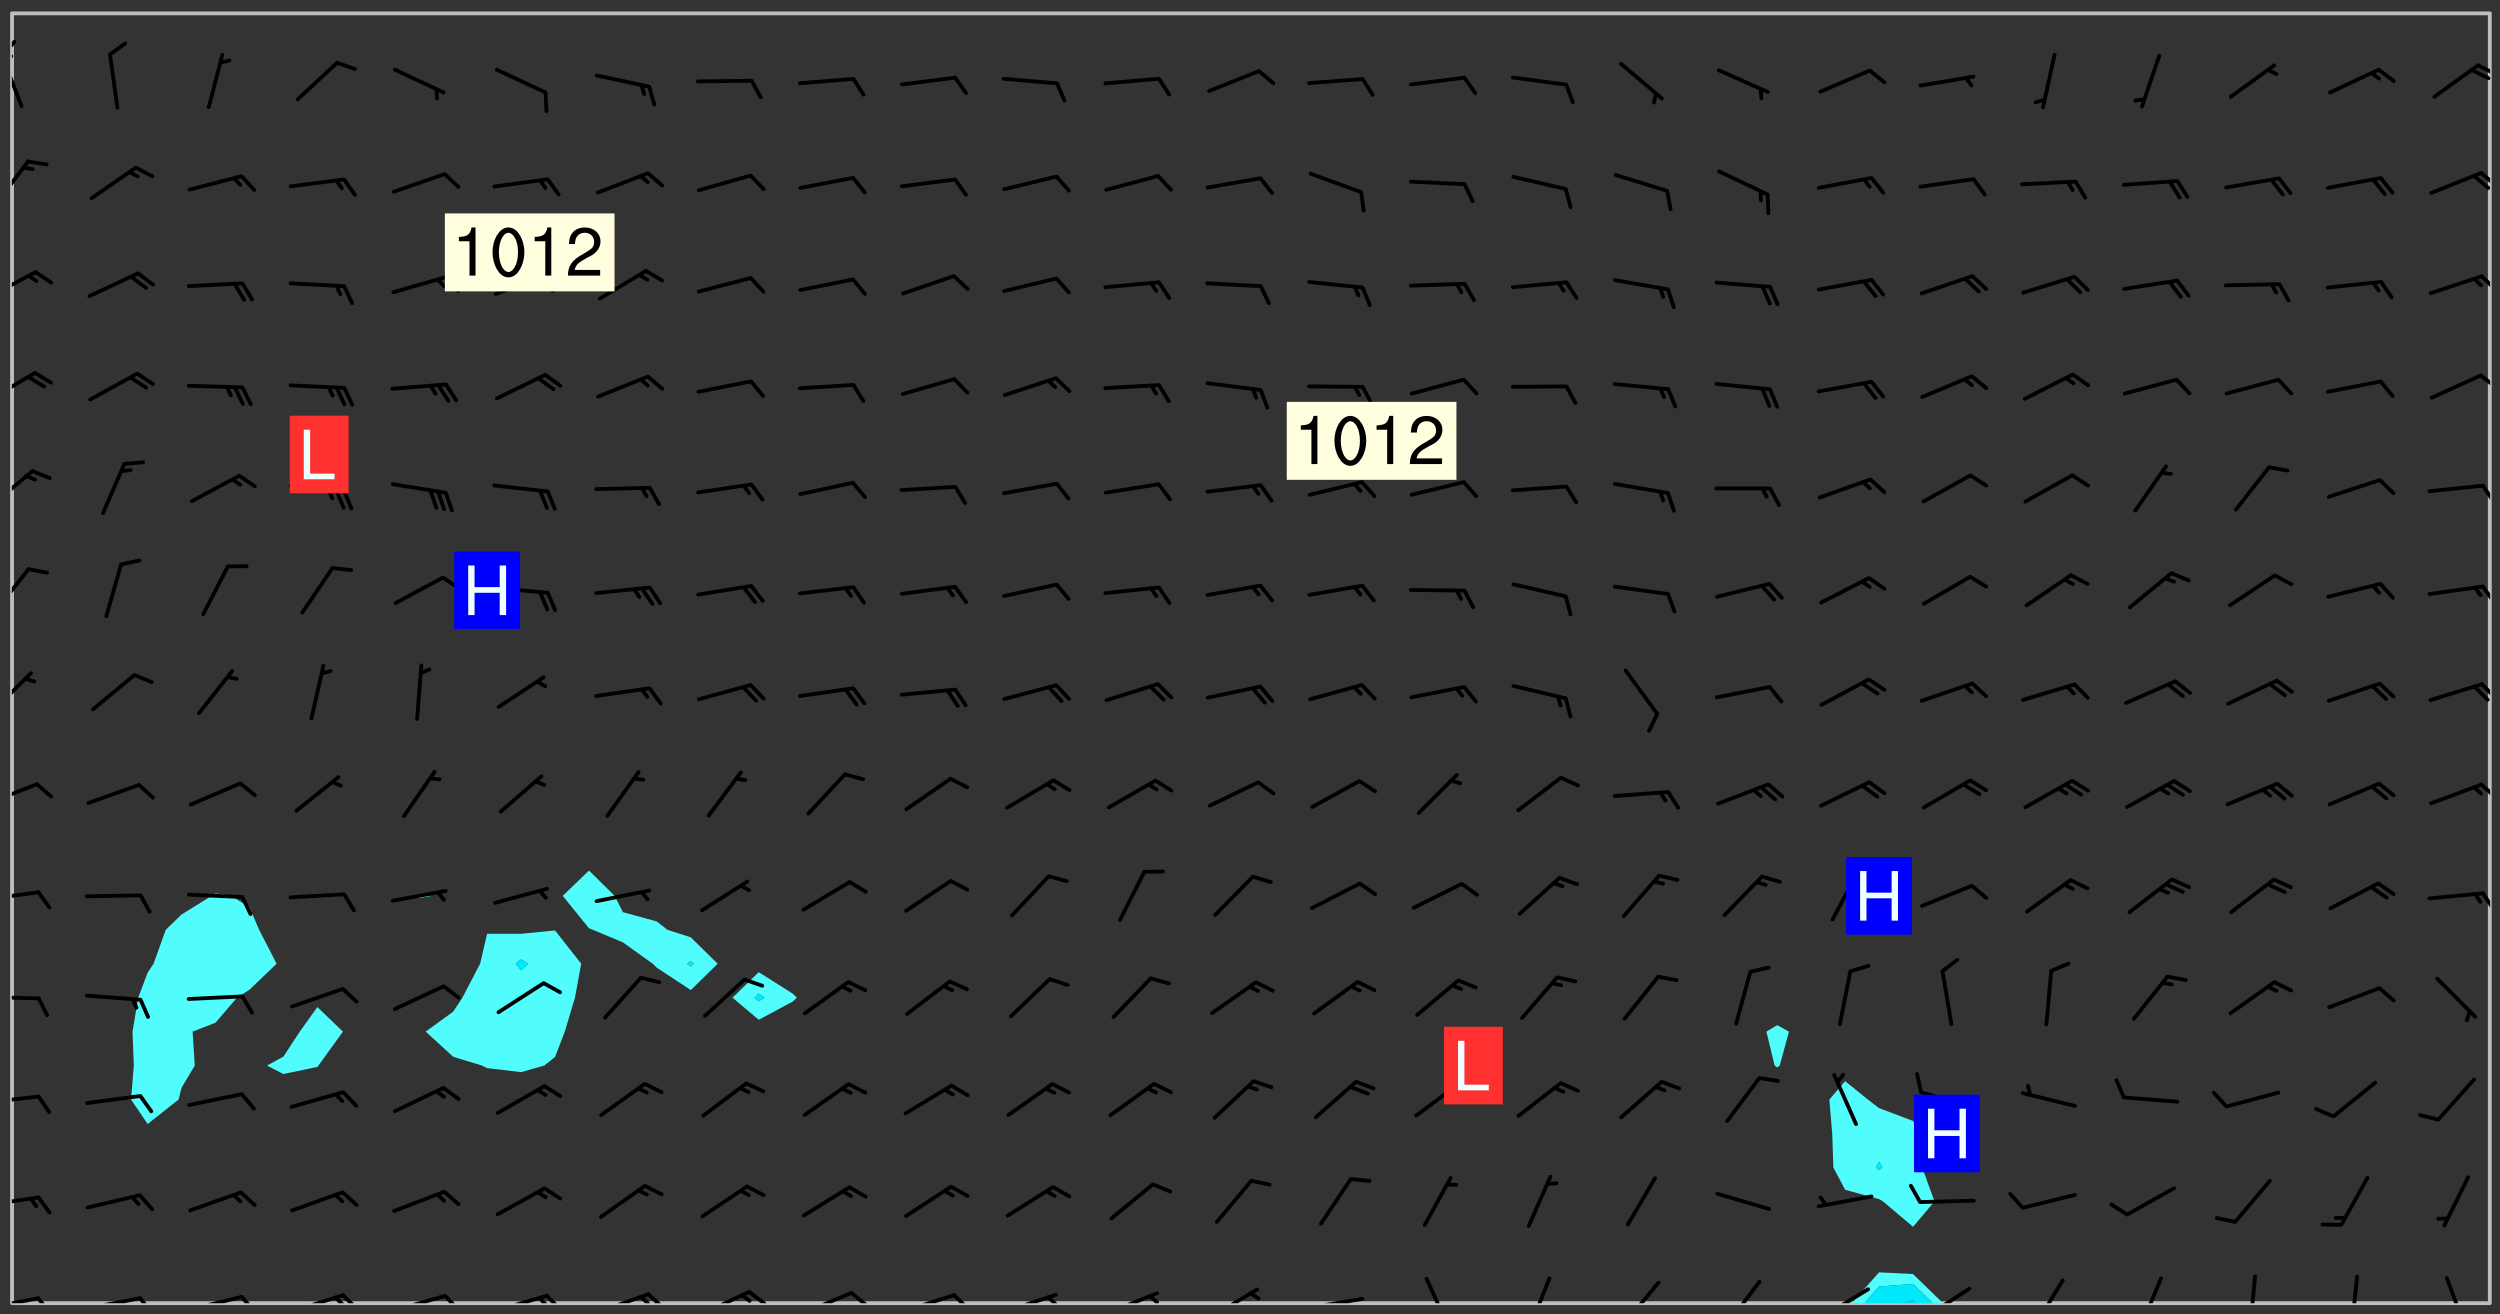 <svg xmlns="http://www.w3.org/2000/svg" role="img" xmlns:xlink="http://www.w3.org/1999/xlink" viewBox="142.45 309.95 326.84 171.84"><rect x="142.45" y="309.95" width="326.84" height="171.84" fill="#333333" stroke="none"/><defs><clipPath id="a"><path d="M144 311.672h1v168.656h-1zm0 0"/></clipPath><clipPath id="b"><path d="M144 311.672h324v168.656H144zm0 0"/></clipPath><clipPath id="c"><path d="M384 476h13v4.328h-13zm0 0"/></clipPath><clipPath id="d"><path d="M386 477h10v3.328h-10zm0 0"/></clipPath><clipPath id="e"><path d="M390 479h3v1.328h-3zm0 0"/></clipPath><clipPath id="f"><path d="M467 311.672h1v168.656h-1zm0 0"/></clipPath><clipPath id="g"><path d="M144 479h4v1.328h-4zm0 0"/></clipPath><clipPath id="h"><path d="M147 479h3v1.328h-3zm0 0"/></clipPath><clipPath id="i"><path d="M153 479h9v1.328h-9zm0 0"/></clipPath><clipPath id="j"><path d="M160 479h3v1.328h-3zm0 0"/></clipPath><clipPath id="k"><path d="M166 479h9v1.328h-9zm0 0"/></clipPath><clipPath id="l"><path d="M173 479h3v1.328h-3zm0 0"/></clipPath><clipPath id="m"><path d="M180 479h8v1.328h-8zm0 0"/></clipPath><clipPath id="n"><path d="M187 479h3v1.328h-3zm0 0"/></clipPath><clipPath id="o"><path d="M186 479h2v1.328h-2zm0 0"/></clipPath><clipPath id="p"><path d="M193 479h8v1.328h-8zm0 0"/></clipPath><clipPath id="q"><path d="M200 479h3v1.328h-3zm0 0"/></clipPath><clipPath id="r"><path d="M206 479h9v1.328h-9zm0 0"/></clipPath><clipPath id="s"><path d="M213 479h3v1.328h-3zm0 0"/></clipPath><clipPath id="t"><path d="M212 479h3v1.328h-3zm0 0"/></clipPath><clipPath id="u"><path d="M220 478h8v2.328h-8zm0 0"/></clipPath><clipPath id="v"><path d="M226 478h4v2.328h-4zm0 0"/></clipPath><clipPath id="w"><path d="M225 479h3v1.328h-3zm0 0"/></clipPath><clipPath id="x"><path d="M233 478h8v2.328h-8zm0 0"/></clipPath><clipPath id="y"><path d="M240 478h3v2.328h-3zm0 0"/></clipPath><clipPath id="z"><path d="M239 479h2v1.328h-2zm0 0"/></clipPath><clipPath id="A"><path d="M247 478h8v2.328h-8zm0 0"/></clipPath><clipPath id="B"><path d="M253 478h3v2.328h-3zm0 0"/></clipPath><clipPath id="C"><path d="M260 479h8v1.328h-8zm0 0"/></clipPath><clipPath id="D"><path d="M266 479h4v1.328h-4zm0 0"/></clipPath><clipPath id="E"><path d="M273 478h8v2.328h-8zm0 0"/></clipPath><clipPath id="F"><path d="M279 479h2v1.328h-2zm0 0"/></clipPath><clipPath id="G"><path d="M286 478h8v2.328h-8zm0 0"/></clipPath><clipPath id="H"><path d="M292 479h2v1.328h-2zm0 0"/></clipPath><clipPath id="I"><path d="M300 478h8v2.328h-8zm0 0"/></clipPath><clipPath id="J"><path d="M313 479h8v1.328h-8zm0 0"/></clipPath><clipPath id="K"><path d="M328 476h5v4.328h-5zm0 0"/></clipPath><clipPath id="L"><path d="M342 476h4v4.328h-4zm0 0"/></clipPath><clipPath id="M"><path d="M354 477h6v3.328h-6zm0 0"/></clipPath><clipPath id="N"><path d="M367 477h6v3.328h-6zm0 0"/></clipPath><clipPath id="O"><path d="M380 478h7v2.328h-7zm0 0"/></clipPath><clipPath id="P"><path d="M380 480h2v.328h-2zm0 0"/></clipPath><clipPath id="Q"><path d="M393 478h8v2.328h-8zm0 0"/></clipPath><clipPath id="R"><path d="M391 480h4v.328h-4zm0 0"/></clipPath><clipPath id="S"><path d="M408 477h5v3.328h-5zm0 0"/></clipPath><clipPath id="T"><path d="M422 476h4v4.328h-4zm0 0"/></clipPath><clipPath id="U"><path d="M436 476h2v4.328h-2zm0 0"/></clipPath><clipPath id="V"><path d="M449 476h2v4.328h-2zm0 0"/></clipPath><clipPath id="W"><path d="M462 476h4v4.328h-4zm0 0"/></clipPath><clipPath id="X"><path d="M144 466h4v2h-4zm0 0"/></clipPath><clipPath id="Y"><path d="M144 453h4v2h-4zm0 0"/></clipPath><clipPath id="Z"><path d="M144 440h4v1h-4zm0 0"/></clipPath><clipPath id="aa"><path d="M144 426h4v2h-4zm0 0"/></clipPath><clipPath id="ab"><path d="M466 426h2v4h-2zm0 0"/></clipPath><clipPath id="ac"><path d="M144 412h4v4h-4zm0 0"/></clipPath><clipPath id="ad"><path d="M466 412h2v3h-2zm0 0"/></clipPath><clipPath id="ae"><path d="M144 397h3v7h-3zm0 0"/></clipPath><clipPath id="af"><path d="M466 399h2v3h-2zm0 0"/></clipPath><clipPath id="ag"><path d="M144 384h3v7h-3zm0 0"/></clipPath><clipPath id="ah"><path d="M466 386h2v3h-2zm0 0"/></clipPath><clipPath id="ai"><path d="M144 371h3v6h-3zm0 0"/></clipPath><clipPath id="aj"><path d="M466 373h2v3h-2zm0 0"/></clipPath><clipPath id="ak"><path d="M144 358h4v5h-4zm0 0"/></clipPath><clipPath id="al"><path d="M466 358h2v3h-2zm0 0"/></clipPath><clipPath id="am"><path d="M144 345h4v5h-4zm0 0"/></clipPath><clipPath id="an"><path d="M466 345h2v4h-2zm0 0"/></clipPath><clipPath id="ao"><path d="M144 330h3v7h-3zm0 0"/></clipPath><clipPath id="ap"><path d="M466 332h2v3h-2zm0 0"/></clipPath><clipPath id="aq"><path d="M144 317h2v8h-2zm0 0"/></clipPath><clipPath id="ar"><path d="M144 315h1v3h-1zm0 0"/></clipPath><clipPath id="as"><path d="M144 317h1v2h-1zm0 0"/></clipPath><clipPath id="at"><path d="M466 318h2v2h-2zm0 0"/></clipPath><clipPath id="au"><path d="M465 318h3v3h-3zm0 0"/></clipPath><g id="av" clip-path="url(#clip1)"><path fill="#fff" fill-opacity="0" fill-rule="evenodd" d="M0 0h1000v1000H0zm0 0"/><path fill="#d3d3d3" fill-opacity="0" fill-rule="evenodd" d="M162.152 355.867l-.234.293.059.234.117.172.176.234.293.348.113.059.117-.172.059-.234.176-.176.465-.176h.699l.234.293.289.816.059.176.176.23.352.234.699.699.172.176.234.348.234.41.289.582.41.465.23.234.234.176.117.23.176.293.172 1.164v.234l.059.289.059.117.117.117.348.41.117.172.176.176.176.234.117.172.172.352.059.234.234.406.234-.059-.176.176-.059.93h-.582l-.234-.113-.348.113-.117.117-.059.293-.059.176-.117.172-.465.293-.059.234-.059.113v.645l.059.172v.41l.059.059v.406l.059.406.117.176.059.059.23.641-.059.293v.699l-.059.582v.234l-.059.23-.055.352v1.922l.055.117h.426l-.367.117-.023.352.891 1.168 1.742.539 1.34.359v.539l.09.809.535.715 1.52.27.891-.086.09 1.164.535.18 1.16-.18 2.055-.984 1.16-.363 1.879-.176 1.695-.18-.18.719-1.516.086-1.25.09-.805.27-1.074.809.27.719.535.898-.18.625-.266.809.266 1.078.625.898.805.18 1.25-.18-.266.723.098.504.055.293v.172l.059.293v.406l.176.117.352.117h.406l.293-.176.113-.117.059-.117.117-.23.059-.176.352-.465.23-.176.176-.059.176.059.059.176.117.988.055.469.059.172.117.234.176.059.816.059h.289l.117.234.059.406.059.352v1.105l.117.293.117.348.289.699.176.352.582.754.352.176.172.059.469.234.641.465.348.234.293.176.293.055.23.062.816.348.293.176.113.172.352.352.117.176.523.641v.289l.059.352v.348l.059.352.059.289.117.059.172.059h.176l.582.234.176.117.176.289.176.234.113.234.293.23.117.117v.41l.059.055.289.234.234.117.059.117.117.172.059.117.23.234.059.176.234.059.117.059-.117.113-.059.117v.117l-.117.293-.117.289v.582l.176.117.117.059.059.117.117.117.113.059.176.348.059.352.059.406v.176l-.059.176-.117.699v.172l.117.176.293.293h.406l.176.117.117.172.117.293v.234h-.527l-.23-.234h-.234l-.176.059-.059.699.059.348.117.176.176.41.117.23.289.469.176.055h.523l.234.059.758.641.059.293v.234l.059.059.23.348v.352l-.117.172v.293l.293.289.293.176.172.059.293.176.293.117.582.406.289.234.293.176.219.16.016.012.23.176.641.523.176.234.117.176.176.176.113.172v.641l.117.176.469.117.582.117.234.059.23.113.293.117.113.059.586.352.289.172.176.062.176.055.176.059.699.352.289.176.234.055.289.176.234.117.641.406.293.117.172.059.234.059.41.059.23.059.234.117.059.172-.41.176.469.059.059.293.113.234.176.055.234.059.176.059.406.117.641.234.117.172.059.234v.176l-.059.117-.059.406.234.234.117.059.348.117.641.23.176.117.289.117.176.176.234.465.582 1.105.176.176.348.176.176.117.352.117 1.047.523.234.059.465.113.293.059.465.176.758.582.234.234.348.465.176.176.289.234.816.699.293.176.289.289.293.176.293.289.695.641.176.176.293.234.289.234.469.289.641.582.348.234.234.293.348.348.352.465.934.992.348.406.117.176.234.059.113.117.645.176.23.113.234.059.293.176.23.117.934.699.406.406.234.176.406.176.234.117.816.348.348.234.234.117.293.289.23.117.758.352.352.172.23.059.293.117.234.059.871.176h.816l.469.23.172.059.875.699.465.117.293.059.176.059.23.059.469.059.348.059.352.059.406.059h.293l.172.059v.23l.176.176h.293l.348.059.352.059.699.117h.641l.465-.234.293-.176.172-.117.41-.172.289-.176.934-.465.469-.293.523-.293.465-.172.465-.176 1.051-.465.289-.117.41-.117.289-.117.527-.176 1.516-.699.582-.348.289-.059.293-.059.348-.117.875-.23.352-.117h.113l.234-.059.875-.234.234-.059h.812l.352-.059.816-.117.172-.059.352-.055.293-.059.23-.059.816-.176.176-.059h.348l.234-.059.465-.117.758-.172.234-.059h.348l.41-.117.289-.059 1.285-.059h.289l.41-.059.23-.059h.176l.875-.117h.406l.41-.117h.348l.352-.113.871-.059h1.75l1.047.289.41.117.289.117.352.117.289.117 1.051.172.289.059h.293l.293.059.172.059.41.059.172.059.117.059h.117l.117.059.352.059h.113l.41.066 1.922.395 1.926.395 1.52.449 1.695.719 2.145.805 1.605-.719 1.43-.805 1.16-1.078 1.25-.449 3.035-.719 1.875-.359 2.145-1.348 2.234-1.254 2.5-1.258 1.695-.449 1.785-.18 1.16-.27.625.539 1.34-.27.715-.988.984-1.344.445-.18.805-.359 1.875-.539 1.785-.449 1.25-.27 1.16-.09 1.699-.09 1.961-.27 1.25-.09h.539l.625-.09h.891l2.145-.18 2.41-.18 2.59-.09 1.695.18 1.609.09 1.43.359 1.16.719 1.875.988 1.16 1.527.266.715.629.09.355.898.535.539.535 1.527 1.074.359h.535l-.805.535.09 1.707.715 2.695.891.805.895.988.715 1.258 1.785.539 1.52-.18.355 1.344 1.609-.805.98-.539.27.27.316-.215.219-.145.801.449.449-.359h.355l.535-.27.539-.719.535-.27.625-.988 1.16.449.84.371 1.395.617 1.695-.18h1.605l1.785.09.18-1.707.535-1.344.805.27.492.848.402.406-.09.539v.359l.715.449.711-.27h1.43l.359.988.445 1.258.715 1.344 1.25.629 1.695.629.715-.18.18-.539.98-.09.449.359.086 1.258-.266.629-.535.18v.539l.715.984.266.539.984.988.801 1.078-.266.359-.09.898-.625 2.332-.355 2.066-.09 1.793-.18.719-.09.539v1.438l-.98 1.883-.359 1.707-.535.898-.805 1.168-.266.539 2.055 1.254.086.359-.355.539-.09-.18v.809l.09 1.438-.445.715-1.074.094-.266.715.535.898.805.719 1.16.809 1.34.27.445.359-.355.449-1.789-.09-1.25-.449-.715-.719-.625-.09-.176 3.59-.188 1.309h89.359V311.703h-55.27v49.082l.762.125 3.289.543 2.023 2.836v2.754l2.352.332 2.348.332h4.051l-1.379 4.16-2.023.707-2.023.703-.543.344-2.594 1.617-.188.117-2.023-2.078-.73-2.742-2.672-2.078-1.375-3.5-.066-.082-1.957-2.672 2.75-1.418v-49.082H294.422v91.414l.117.031.133.012.074.074.105.047.09.059.086.059.09.059.297.297.059.09.031.117.027.117.016.137-.031.117-.059.09-.059.086-.043.105-.047.102-.027.121v.145l.176.27.148.148.074.086.074.074.043.105.062.09.059.086.043.105.059.09.047.102.043.105.059.086.117.18.074.074.062.086.059.09.043.105.059.09.059.086.062.09.059.09.043.102.117.18.074.074.059.086.074.074.09.059.105.047h.148l.133-.016.133.016.102-.047.074-.074.047-.102-.016-.133v-.148l-.047-.105-.027-.117-.047-.102-.027-.121-.043-.102-.062-.09-.043-.102-.043-.105-.031-.117-.016-.133-.012-.137.086-.059.059-.086.121-.031.043.105.016.133v.117l.059.102.059.09.09.059.148.148.059.09.043.105-.012.102.086.059.105.047.086.059.09.059.074.074-.117.027-.105.047-.086.059-.074.074-.059.09-.062.086-.027.121-.047.102-.043.105-.031.117-.012.133-.016.133v.148l.027.117.047.105.043.102.059.09.074.074.09.059.074.074.09.059.059.09.043.105.047.102.117.031.133.016h.148l.117-.031.105.043.043.105.047.102.027.121L299.5 410l.027.117.031.121.027.117.105.043.102.047.133-.016.148.148.062.086.074.074.07.074.09.062.105.043.102.043.117.031.137.016.117-.031.074-.074.027-.117-.012-.133-.031-.121-.027-.117.043-.105h.117l.09.062.117.027h.148l.133.016h.148l.133.016.133-.016h.148l.133-.016.133-.012.137.012.117-.027.133-.016.191-.059-.059.176-.016.133-.027.121-.016.133-.059.086-.133.016-.105.047-.105.043-.117.031-.117.027-.266.031h-.148l-.133.016-.074.074.059.086.148.148.117.18.074.07.09.062.09.059.086.059.09.059.102.043.105.062.105.043.086.059.105.047.102.043.18.117.059.09-.043.102-.047.105.016.133.223.223.059.09.043.102.031.121.043.102.016.133.031.117.012.137.031.117.148.148.102.043.105.043.117.031.133.016.137.016h.117l.117-.031.09-.059.043-.105.047-.102.043-.105.031-.117.012-.133v-.148l-.012-.133-.016-.133-.031-.117-.043-.105-.047-.105-.043-.102-.043-.105-.016-.133.016-.133.027-.117.031-.117.027-.121.047-.102.09-.059.086-.062.074-.074.09-.059.223-.223.059-.086.074-.074.117-.18.059-.086v-.148l-.074-.074-.102-.047-.105-.043-.102-.043-.059-.09-.047-.105-.027-.117.09-.059.117-.031.102-.043.18-.117.148-.148.012-.133-.012-.105-.09-.059-.133.016h-.148l-.133.016-.133-.016-.121-.031-.086-.059-.074-.074-.059-.09-.062-.086-.117-.18-.059-.086.031-.121.086-.059.121-.031.059-.086v-.121l-.031-.117-.059-.09-.059-.086-.047-.105-.027-.117-.016-.133.059-.09.074-.074.09-.059.117-.18.074-.074.059-.086.148-.148.121-.031.133-.016.133.016.074.074.043.105.016.133-.031.117-.117.031-.133.012-.148.148-.043.105-.047.102-.027.121-.031.117v.148l.031.117.043.105.059.09.074.07.074.074.117.031.121.027.117-.027.133-.016h.117l.09.059.074.074.047.105.059.086.102.047.133.016.105.043.086.059-.012.105-.074.074-.18.117-.059.09-.09.059-.07.074-.074.074-.062.09-.027.117-.016.133.016.133-.016.133v.148l.016.133.027.117.031.121.074.074.09.059.086.059.09.059.117.031v.086l-.102.047-.09.059-.266.031-.117.027h-.148l-.105.043-.102.047-.059.09-.062.234-.012.133-.031.121-.016.133v.293l-.012.133.012.137.016.133.133.016.133.012.121.031.086.059.074.074.047.105.043.102.016.133v.445l-.016.133v.445l.031.266.027.117.016.133.031.117.086.211.031.266v.148l-.031.117-.027.117-.031.121-.027.117-.031.117-.031.121-.012.133-.016.133.09.059.117-.031.102.016.047.105-.031.266v.441l-.043.105-.047.105-.043.102-.043.105-.059.086-.031.121-.043.117-.031.117-.016.133.016.133.059.09.105.047.086.059.059.086-.012.137-.031.117-.043.102v.445l-.016.133v.148l-.031.117-.043.105-.027.117-.047.105-.043.102-.031.121-.027.117-.031.133-.031.117-.027.117-.043.105-.031.117-.031.121-.012.133-.016.133v.297l.027.117v.148l.047.398.027.117.059.09.121.031h.148l.133-.016.059.09v.117l-.059.09-.09.059-.102.043-.105.047-.09.059-.086.059-.137.016-.117-.031-.133-.016-.102.047-.062.086-.012.137-.016.133-.031.117-.027.117-.016.133-.031.121v.297l.016.133.031.117v.148l.012.133v.148l-.027.117-.047.102-.027.121-.031.117-.059.09-.074.074-.102.043-.105.047-.117.027-.121.031-.102-.047.059-.086.105-.047.027-.117.031-.117.027-.121.031-.117v-.148l.016-.133-.031-.117-.043-.105-.105.016-.074.074-.102.043-.09.062-.074.074-.043.102-.016.133-.031.117L304.25 426l-.031.117-.027.117-.031.121-.027.117-.031.117-.043.105-.09.059h-.09l-.117-.031-.031-.086.016-.137-.031-.117v-.148l-.012-.133v-.148l-.062-.234-.027-.121-.043-.102-.047-.105-.059-.086-.059-.09-.043-.105-.062-.086-.148-.148-.07-.074-.105-.047-.105-.043-.102-.043-.297-.297-.09-.074-.086-.059-.105-.043-.09-.062-.086-.059-.105-.043-.09-.059-.086-.062-.074-.07-.105-.047-.086-.059-.105-.043-.09-.062-.102-.043-.105-.043-.086-.059-.105-.047-.105-.043-.102-.047-.09-.059-.102-.043-.105-.043-.09-.062-.117-.027-.133-.016-.133.016H299.75l-.133.016-.117-.031-.09-.059-.074-.074-.09-.059-.102-.047h-.148l-.121-.027-.102-.043-.074-.074-.117-.18-.09-.059-.102-.043-.09-.062-.105-.043-.09-.059-.086-.059-.105-.047-.059-.086-.059-.09-.043-.105-.047-.102-.074-.074-.086-.059-.074-.074-.09-.059-.223-.223-.043-.105-.031-.266.105-.043h.145l.105.043.074.074.09.059.086.059.105.047.09.059.148.148.07.074.148.148.062.086.074.074.086.059.074.074.09.062.09.059.086.059.27.176.102.047.105.043.102.043.047-.074.059-.086.074-.074.07-.074.105.043.074.074.059.09.043.102.047.105.043.105.121.027.117-.027.074-.09.043-.105.059-.09.074-.074.105-.043.117-.027.133.012.09.059.148.148.059.09.043.105.047.102.043.105.043.102.105.047.105.043.133.016.086-.059.059-.09.074-.074.105-.043.117.027.105.047.102.043.105.043.102.047.18.117v.117l-.016.133.016.133.016.137.059.086.102.047.121.027.117.031h.148l.117-.031.059-.09.18-.117.059-.09.074-.074.059-.086.117-.18.18-.117.117.031.09.059.043.074-.016.133v.117l.09.059h.148l.133-.016.133-.012.266-.031.105-.043.117-.031.121-.027.074-.074.07-.074.062-.09-.016-.105-.047-.102-.102-.043-.105-.016-.117.027-.266.031h-.148l-.074-.074-.09-.059-.117-.031-.117-.027-.133-.016h-.148l-.133.016h-.297l-.105-.047-.148-.148-.043-.102-.059-.09.223-.223.086-.059.105-.043.117-.031.133-.016.133.016.137.016.102.043.133-.012.09-.062.102-.043.062-.09-.047-.102-.09-.059-.117-.031-.102-.043-.059-.09-.062-.09v-.117l.016-.133.105-.047.074-.07v-.121l-.09-.059-.031-.117.09-.059.074-.074.043-.105.059-.09.047-.102.016-.133v-.148l-.047-.105-.043-.102-.09-.059-.133-.016-.102-.043-.137-.016-.117-.031h-.445l-.133-.016-.133-.012-.133-.016-.117-.031h-.148l-.133-.016-.133-.012-.266-.031-.121-.043-.086-.059-.074-.074v-.148l.012-.133.105-.047.102-.043.133-.016h.152l.133-.016h.293l.121.031.102.043.09.059.234.062.121-.047.09-.059.102-.043.133-.016.105.043.102.047.133.012.121-.027h.145l.121-.031.117-.027.105-.047.074-.074.086-.059.148-.148.059-.086.047-.105.027-.117.016-.105-.102-.043-.09-.059-.117-.031-.105-.043-.09-.062-.074-.086-.074-.074-.102-.043-.105-.047-.102-.043-.059-.09-.047-.102-.086-.211-.062-.086-.059-.09-.074-.074-.086-.059h-.27l-.117.031-.09.059-.102.043-.133.016-.105-.016-.027-.117-.062-.09-.117-.031-.102-.043-.148-.148-.031-.117-.016-.105.074-.074.18-.117.117-.027.117-.031.137.016.102.043.105.043.102.047.105.043.117.031.133.016.117.027.133.016.105-.016.09-.059-.074-.074-.105-.043-.074-.074-.074-.09-.148-.148-.086-.059-.09-.059-.074-.074-.09-.059-.102-.047-.121-.027-.102-.047-.105-.043-.117-.031-.102-.043-.121-.031h-.148l-.117.031-.105.043-.086.062-.18.117-.086.059-.09.059-.105.047-.086.059-.105.043-.102.043-.105.047-.074.074-.059.09-.059.086-.047.105-.059.086-.074.074-.133-.012-.117-.031h-.117l-.074.074-.09.059-.074.074-.09.059-.086.059-.105.047-.102.043-.137.016-.102-.043-.148-.148-.105-.047h-.086l-.105.047-.102.043-.121.031-.117-.031-.074-.074v-.117l.031-.121.074-.07.059-.09.074-.074.117-.031.105-.043h.293l.133-.016.137-.016.102-.043.09-.059.102-.047.09-.059.133-.012.09.059.133.012.09-.059.086-.059.105-.043.09-.059.086-.062.09-.059.148-.148.059-.086.059-.09.105-.043.133-.016.117.027.121.031.059-.059.059-.09.031-.266.027-.117.105.012.133.016.102-.043.09-.059.059-.09.074-.074.059-.09.047-.102.012-.133-.012-.133-.047-.105-.148-.148-.059-.09-.059-.086-.043-.105v-.445l.016-.133v-.148l.012-.133-.059-.059-.09.059-.102-.043-.18-.117-.086-.059-.062-.09-.059-.09-.074-.074-.086-.059-.121.031-.102.012-.105.047-.086.059-.105.043-.148.148-.09.059-.086.059-.09.062-.105.043-.133.016v-.121l.105-.043.117-.031.074-.07.043-.105v-.148l-.027-.117-.148-.148-.133-.016h-.148l-.117.031-.105.043-.102.043-.09.062-.117.027-.074-.074.012-.133-.043-.102-.043-.105-.09-.059-.117.027-.121.031-.117.031-.102.043-.121.031-.102.043-.105.043-.09.059-.102.016v-.117l.016-.133-.059-.09-.074.043-.148.148-.059.09-.074.074-.047.105-.043.102-.074.074-.059.09-.074.074-.059.086-.074.074-.09.062-.074.07-.074.074-.102.016-.133.016-.105-.043v-.121l.148-.148.043-.102.059-.09.047-.102.043-.105.059-.09.031-.117.043-.102.031-.121.027-.117.047-.105.043-.102.043-.105.074-.07.09-.062.09-.059.102-.043h.297l.266-.031.105-.043-.074-.074-.117-.031-.105-.043-.09-.059-.102-.047-.09-.059-.102-.043-.105-.043-.09-.062-.086-.059-.105-.043-.102-.043-.121-.031-.117-.031-.102-.043L297.5 410.25l-.102-.043-.09-.059-.043-.105-.016-.133.102-.043.133-.016.137.016.133-.016.102-.043.059-.09.016-.105-.09-.059-.074-.074-.102-.043-.09-.059-.148-.148-.043-.105-.016-.133v-.293l-.059-.09-.09-.059-.074-.074-.043-.105-.031-.117-.059-.09-.074-.074-.117-.027-.074-.074-.09-.059-.09-.062-.086-.059-.074-.074-.059-.086-.047-.105-.086-.059-.148-.148-.195-.059-.133.016-.102.043-.074.074-.047.102-.043.105-.059.09-.059.086-.297.297-.09.059h-.086l-.062-.086-.043-.105.031-.117.059-.09.027-.117-.012-.133-.09-.062-.105.047-.117.027-.117.031-.27.176-.102.047-.117.027-.105.047-.09.059-.102.043-.059-.086-.047-.105.016-.133.047-.105.07-.074.074-.07.059-.09v-.148l-.043-.105h-.238l-.102.047-.031.117-.027.117-.031.121-.074.043-.133.016-.074-.047-.043-.102-.043-.105-.047-.102-.043-.105-.121.031-.102.043-.133.016-.117.031-.105.043-.09.059-.102.047-.121.027-.133.016-.102-.043-.059-.09-.047-.105-.043-.102-.043-.105v-.117l.059-.09.086-.059.18-.117.102-.047.105-.043.105-.059.102-.043.09-.062.102-.043.105-.059.102-.047.09-.059.105-.043.102-.043.09-.062.102-.043.137-.016.117.031.102.043.121.031.102.043.105.047.102.043.105.043.102.047.105.043.102.043.105.047.086.059.105.043.117.031.105.043.102.047.09.059.105.043.102.043.105.047.117.027.102.047.121.027h.148l.086-.059.016-.102.059-.09-.027-.117-.074-.074-.117-.18-.074-.074-.09-.074-.18-.117-.086-.059-.105-.043-.102-.047-.27-.176-.059-.09-.074-.074-.059-.09-.043-.102-.031-.117-.016-.137v-.562l-.012-.133-.016-.133-.031-.117-.016-.133-.012-.133-.031-.121-.223-.223-.059-.086-.016-.105.031-.117.133-.016v-91.414H172.992v1.453l-.059.234-.352 1.051-.172.523-.117.348-.176.41-.117.172-.234.293-.23.059h-.352l-.117.059-.23.406v.293l.117.176.23.23.117.234.641.758.293.465.176.234.23.352.234.348.641.816.176.465.172.41.117.695.176.469.117 1.398.059.465v.875l.117 1.047v4.781l-.059.465-.352 1.281-.176.523-.113.41-.352.93L172.934 336l-.234.582-.117.176-.172.348-.176.406-.352.816-.059.293-.113.293-.117.289-.059.176-.117.875-.059.406-.059.117-.059.176-.059.172-.23.527-.117.172v.234l-.117.234-.059.172-.176.586v.289l-.059.176v.293l-.059.113-.059.527v.172l-.055.234v2.621l-.176.816-.117.176-.176.234-.117.172-.113.234-.586.934-.23.289-.293.465-.176.234-.289.352-.352.699-.113.23-.176.41-.176.23-.406.527-.816.699-.293.172-.289.234-.176.117-.176.176-.523.406-.527.176-.172.176-.234.055-.641.176h-.758m12.211 31.023l-1.074.449.359.895 1.25-.715.445-.539-.98-.09"/><path fill="#d3d3d3" fill-opacity="0" fill-rule="evenodd" d="M201.508 416.598h-.895l.449.629.98.359.805-.09.445-.988-.176.09-.715-.355-.895.355m154.621 59.07l-.059-.523v-.293l.113-.293.059-.23.469-.469h.113l.117-.113.117-.059h.176l.234-.059h.348l.234.059.117.059.23.172.059.176.117.582v.293l-.117.176-.172.289-.176.176-.527.523-.23.234-.117.059h-.176l-.117-.059-.406-.293-.176-.117-.117-.059-.059-.113-.055-.117m6.641-10.957l-.059-.172v-1.109l.059-.172.176-.059.172-.059h.176l.234-.059.117.059.059.699-.059.172-.117.176-.117.059-.234.523-.113.059h-.234l-.059-.117m9.613-14.391l-.117-.176v-.699l.293-.875.117-.172.176-.352.113-.23.117-.293.352-.758.117-.23.172-.234h.176l.117-.059h.641l.117.059.234.234.172.113.352.293.117.117.113.176v.113l.117.059.117.117v.699l-.059.176v.23l-.059.176-.348 1.051-.117.23-.117.234-.117.059-.23.234-.641.289h-.875l-.41-.117-.641-.465"/><path fill="none" stroke="#bebebe" stroke-linecap="round" stroke-linejoin="round" stroke-miterlimit="10" stroke-width=".5" d="M467.957 311.695H144.027v168.625h323.93v-168.625"/><g clip-path="url(#a)"><path fill="#fff" fill-opacity="0" fill-rule="evenodd" d="M144 475.891v4.438h.004H144V311.672h.004H144v164.219"/></g><g clip-path="url(#b)"><path fill="#fff" fill-opacity="0" fill-rule="evenodd" d="M144.004 480.328V311.672h26.625V426.754l-.516.316-3.922 2.438-2.07 2-1.598 4.438-.77 1.168-1.234 3.27-.746 4.438.172 4.441-.363 4.438 2.172 3.203 4.047-3.203.391-1.551 1.723-2.887-.281-4.441 2.996-1.168 2.805-3.27 1.633-1.039 3.547-3.398-2.285-4.438-1.262-2.949-2.383-1.488-2.055-.316V311.672h13.316v129.941l-2.301 3.207-2.137 3.266-2.145 1.176 2.145 1.102 4.438-.922.137-.18 3.203-4.441-3.34-3.207v-129.941h13.316V426.879l-.816.191.816.289 1.66-.289-1.66-.191V311.672h17.754v119.922l-4.441.438-4.438.004-.918 3.91-2.312 4.438-1.207 1.832-3.598 2.605 3.598 3.293 3.766 1.148.672.328 4.438.531 3.027-.859 1.414-1.129 1.277-3.312 1.328-4.438.816-4.438-3.422-4.352V311.672h4.438v112.086l-3.434 3.312 3.434 4.246.504.191 3.934 1.645 3.898 2.793.539.527 4.438 2.914 3.508-3.441-3.508-3.449-3.066-.988-1.371-1.086-4.438-1.219-1.086-2.133-3.352-3.312V311.672h22.191v125.375l-3.426 3.336 3.426 2.891 4.438-2.379.547-.512-.547-.527-4.438-2.809v-125.375h133.148v132.301l-1.41.848 1.078 4.441.332.238.328-.238 1.211-4.441-1.539-.848V311.672h8.879v139.621l-2.059 2.406.371 4.438.148 4.438 1.539 2.926 4.438 1.223.516.293 3.922 3.32 2.812-3.32-1.617-4.441-.016-4.438-1.18-1.641-4.438-1.672-1.465-1.125-2.973-2.406v-139.621h84.324v168.656h-71.516l-3.934-3.812-4.438-.227-3.574 4.039H144.004"/></g><path fill="#50fcfc" fill-rule="evenodd" d="M161.754 456.902l-2.172-3.203.363-4.438-.172-4.441.746-4.438 1.234-3.27.77-1.168 1.598-4.438 2.07-2 3.922-2.438.516-.316 2.055.316 2.383 1.488 1.262 2.949 2.285 4.438-3.547 3.398-1.633 1.039-2.805 3.27-2.996 1.168.281 4.441-1.723 2.887-.391 1.551-4.047 3.203m17.754-6.539l-2.145-1.102 2.145-1.176 2.137-3.266 2.301-3.207 3.34 3.207-3.203 4.441-.137.18-4.438.922m17.754-23.004l-.816-.289.816-.191 1.66.191-1.66.289m4.438 20.754l-3.598-3.293 3.598-2.605 1.207-1.832 2.312-4.438.918-3.91 4.438-.004v3.34l-.715.574.715.867.957-.867-.957-.574v-3.34l4.441-.438 3.422 4.352-.816 4.438-1.328 4.438-1.277 3.312-1.414 1.129-3.027.859-4.438-.531-.672-.328-3.766-1.148"/><path fill="#00e8fc" fill-rule="evenodd" d="M210.574 436.812l-.715-.867.715-.574.957.574-.957.867"/><path fill="#50fcfc" fill-rule="evenodd" d="M219.453 431.316l-3.434-4.246 3.434-3.312 3.352 3.312 1.086 2.133 4.438 1.219 1.371 1.086 3.066.988v3.086l-.496.363.496.363.371-.363-.371-.363v-3.086l3.508 3.449-3.508 3.441-4.438-2.914-.539-.527-3.898-2.793-3.934-1.645-.504-.191"/><path fill="#00e8fc" fill-rule="evenodd" d="M232.766 436.309l-.496-.363.496-.363.371.363-.371.363"/><path fill="#50fcfc" fill-rule="evenodd" d="M241.645 443.273l-3.426-2.891 3.426-3.336v2.801l-.551.535.551.465.766-.465-.766-.535v-2.801l4.438 2.809.547.527-.547.512-4.438 2.379"/><path fill="#00e8fc" fill-rule="evenodd" d="M241.645 440.848l-.551-.465.551-.535.766.535-.766.465"/><path fill="#50fcfc" fill-rule="evenodd" d="M374.461 449.262l-1.078-4.441 1.41-.848 1.539.848-1.211 4.441-.328.238-.332-.238m7.523 8.875l-.371-4.438 2.059-2.406 2.973 2.406 1.465 1.125v7l-.418.75.418.344.426-.344-.426-.75v-7l4.438 1.672 1.18 1.641.016 4.438 1.617 4.441-2.812 3.32-3.922-3.32-.516-.293-4.438-1.223-1.539-2.926-.148-4.438"/><g clip-path="url(#c)"><path fill="#50fcfc" fill-rule="evenodd" d="M384.535 480.328h1.641l1.934-2.184 4.438-.344 2.609 2.527h1.324l-3.934-3.812-4.438-.227-3.574 4.039"/></g><path fill="#00e8fc" fill-rule="evenodd" d="M388.109 462.918l-.418-.344.418-.75.426.75-.426.344"/><g clip-path="url(#d)"><path fill="#00e8fc" fill-rule="evenodd" d="M386.176 480.328l1.934-2.184 4.438-.344 2.609 2.527h-2.211l-.398-.387-1.691.387h-4.68"/></g><g clip-path="url(#e)"><path fill="#00d4fc" fill-rule="evenodd" d="M390.855 480.328l1.691-.387.398.387h-2.09"/></g><g clip-path="url(#f)"><path fill="#fff" fill-opacity="0" fill-rule="evenodd" d="M467.996 480.328H468V311.672h-.004H468v168.656h-.004"/></g><g clip-path="url(#g)"><path fill="none" stroke="#000" stroke-linecap="round" stroke-linejoin="round" stroke-miterlimit="10" stroke-width=".5" d="M147.453 479.684l-6.906 1.293"/></g><g clip-path="url(#h)"><path fill="none" stroke="#000" stroke-linecap="round" stroke-linejoin="round" stroke-miterlimit="10" stroke-width=".5" d="M147.453 479.684l1.531 1.918"/></g><g clip-path="url(#i)"><path fill="none" stroke="#000" stroke-linecap="round" stroke-linejoin="round" stroke-miterlimit="10" stroke-width=".5" d="M160.766 479.672l-6.902 1.312"/></g><g clip-path="url(#j)"><path fill="none" stroke="#000" stroke-linecap="round" stroke-linejoin="round" stroke-miterlimit="10" stroke-width=".5" d="M160.766 479.672l1.539 1.914"/></g><g clip-path="url(#k)"><path fill="none" stroke="#000" stroke-linecap="round" stroke-linejoin="round" stroke-miterlimit="10" stroke-width=".5" d="M174.047 479.5l-6.832 1.656"/></g><g clip-path="url(#l)"><path fill="none" stroke="#000" stroke-linecap="round" stroke-linejoin="round" stroke-miterlimit="10" stroke-width=".5" d="M174.047 479.5l1.629 1.836"/></g><g clip-path="url(#m)"><path fill="none" stroke="#000" stroke-linecap="round" stroke-linejoin="round" stroke-miterlimit="10" stroke-width=".5" d="M187.297 479.277l-6.703 2.105"/></g><g clip-path="url(#n)"><path fill="none" stroke="#000" stroke-linecap="round" stroke-linejoin="round" stroke-miterlimit="10" stroke-width=".5" d="M187.297 479.277l1.75 1.719"/></g><g clip-path="url(#o)"><path fill="none" stroke="#000" stroke-linecap="round" stroke-linejoin="round" stroke-miterlimit="10" stroke-width=".5" d="M186.32 479.582l.875.859"/></g><g clip-path="url(#p)"><path fill="none" stroke="#000" stroke-linecap="round" stroke-linejoin="round" stroke-miterlimit="10" stroke-width=".5" d="M200.637 479.363l-6.754 1.934"/></g><g clip-path="url(#q)"><path fill="none" stroke="#000" stroke-linecap="round" stroke-linejoin="round" stroke-miterlimit="10" stroke-width=".5" d="M200.637 479.363l1.703 1.766"/></g><g clip-path="url(#r)"><path fill="none" stroke="#000" stroke-linecap="round" stroke-linejoin="round" stroke-miterlimit="10" stroke-width=".5" d="M213.949 479.352l-6.75 1.953"/></g><g clip-path="url(#s)"><path fill="none" stroke="#000" stroke-linecap="round" stroke-linejoin="round" stroke-miterlimit="10" stroke-width=".5" d="M213.949 479.352l1.711 1.762"/></g><g clip-path="url(#t)"><path fill="none" stroke="#000" stroke-linecap="round" stroke-linejoin="round" stroke-miterlimit="10" stroke-width=".5" d="M212.969 479.637l.855.879"/></g><g clip-path="url(#u)"><path fill="none" stroke="#000" stroke-linecap="round" stroke-linejoin="round" stroke-miterlimit="10" stroke-width=".5" d="M227.199 479.152l-6.617 2.355"/></g><g clip-path="url(#v)"><path fill="none" stroke="#000" stroke-linecap="round" stroke-linejoin="round" stroke-miterlimit="10" stroke-width=".5" d="M227.199 479.152l1.812 1.652"/></g><g clip-path="url(#w)"><path fill="none" stroke="#000" stroke-linecap="round" stroke-linejoin="round" stroke-miterlimit="10" stroke-width=".5" d="M226.238 479.492l.906.828"/></g><g clip-path="url(#x)"><path fill="none" stroke="#000" stroke-linecap="round" stroke-linejoin="round" stroke-miterlimit="10" stroke-width=".5" d="M240.395 478.852l-6.375 2.957"/></g><g clip-path="url(#y)"><path fill="none" stroke="#000" stroke-linecap="round" stroke-linejoin="round" stroke-miterlimit="10" stroke-width=".5" d="M240.395 478.852l1.953 1.48"/></g><g clip-path="url(#z)"><path fill="none" stroke="#000" stroke-linecap="round" stroke-linejoin="round" stroke-miterlimit="10" stroke-width=".5" d="M239.465 479.281l.98.738"/></g><g clip-path="url(#A)"><path fill="none" stroke="#000" stroke-linecap="round" stroke-linejoin="round" stroke-miterlimit="10" stroke-width=".5" d="M253.766 478.98l-6.488 2.695"/></g><g clip-path="url(#B)"><path fill="none" stroke="#000" stroke-linecap="round" stroke-linejoin="round" stroke-miterlimit="10" stroke-width=".5" d="M253.766 478.98l1.895 1.559"/></g><g clip-path="url(#C)"><path fill="none" stroke="#000" stroke-linecap="round" stroke-linejoin="round" stroke-miterlimit="10" stroke-width=".5" d="M267.188 479.273l-6.703 2.109"/></g><g clip-path="url(#D)"><path fill="none" stroke="#000" stroke-linecap="round" stroke-linejoin="round" stroke-miterlimit="10" stroke-width=".5" d="M267.188 479.273l1.75 1.719"/></g><g clip-path="url(#E)"><path fill="none" stroke="#000" stroke-linecap="round" stroke-linejoin="round" stroke-miterlimit="10" stroke-width=".5" d="M280.484 479.223l-6.668 2.211"/></g><g clip-path="url(#F)"><path fill="none" stroke="#000" stroke-linecap="round" stroke-linejoin="round" stroke-miterlimit="10" stroke-width=".5" d="M279.516 479.547l.887.848"/></g><g clip-path="url(#G)"><path fill="none" stroke="#000" stroke-linecap="round" stroke-linejoin="round" stroke-miterlimit="10" stroke-width=".5" d="M293.73 479.027l-6.527 2.602"/></g><g clip-path="url(#H)"><path fill="none" stroke="#000" stroke-linecap="round" stroke-linejoin="round" stroke-miterlimit="10" stroke-width=".5" d="M292.781 479.406l.934.793"/></g><g clip-path="url(#I)"><path fill="none" stroke="#000" stroke-linecap="round" stroke-linejoin="round" stroke-miterlimit="10" stroke-width=".5" d="M306.801 478.535l-6.039 3.59"/></g><path fill="none" stroke="#000" stroke-linecap="round" stroke-linejoin="round" stroke-miterlimit="10" stroke-width=".5" d="M305.922 479.055l1.051.637"/><g clip-path="url(#J)"><path fill="none" stroke="#000" stroke-linecap="round" stroke-linejoin="round" stroke-miterlimit="10" stroke-width=".5" d="M320.562 479.762l-6.934 1.133"/></g><g clip-path="url(#K)"><path fill="none" stroke="#000" stroke-linecap="round" stroke-linejoin="round" stroke-miterlimit="10" stroke-width=".5" d="M331.863 483.527l-2.906-6.398"/></g><g clip-path="url(#L)"><path fill="none" stroke="#000" stroke-linecap="round" stroke-linejoin="round" stroke-miterlimit="10" stroke-width=".5" d="M342.434 483.594l2.586-6.531"/></g><g clip-path="url(#M)"><path fill="none" stroke="#000" stroke-linecap="round" stroke-linejoin="round" stroke-miterlimit="10" stroke-width=".5" d="M354.797 483.035l4.488-5.41"/></g><g clip-path="url(#N)"><path fill="none" stroke="#000" stroke-linecap="round" stroke-linejoin="round" stroke-miterlimit="10" stroke-width=".5" d="M368.246 483.137l4.219-5.617"/></g><g clip-path="url(#O)"><path fill="none" stroke="#000" stroke-linecap="round" stroke-linejoin="round" stroke-miterlimit="10" stroke-width=".5" d="M380.664 482.148l6.012-3.641"/></g><g clip-path="url(#P)"><path fill="none" stroke="#000" stroke-linecap="round" stroke-linejoin="round" stroke-miterlimit="10" stroke-width=".5" d="M381.539 481.617l-1.051-.625"/></g><g clip-path="url(#Q)"><path fill="none" stroke="#000" stroke-linecap="round" stroke-linejoin="round" stroke-miterlimit="10" stroke-width=".5" d="M394.039 482.238l5.895-3.82"/></g><g clip-path="url(#R)"><path fill="none" stroke="#000" stroke-linecap="round" stroke-linejoin="round" stroke-miterlimit="10" stroke-width=".5" d="M394.039 482.238l-2.145-1.191"/></g><g clip-path="url(#S)"><path fill="none" stroke="#000" stroke-linecap="round" stroke-linejoin="round" stroke-miterlimit="10" stroke-width=".5" d="M408.469 483.328l3.664-5.996"/></g><g clip-path="url(#T)"><path fill="none" stroke="#000" stroke-linecap="round" stroke-linejoin="round" stroke-miterlimit="10" stroke-width=".5" d="M422.266 483.57l2.703-6.484"/></g><g clip-path="url(#U)"><path fill="none" stroke="#000" stroke-linecap="round" stroke-linejoin="round" stroke-miterlimit="10" stroke-width=".5" d="M436.598 483.828l.668-6.996"/></g><g clip-path="url(#V)"><path fill="none" stroke="#000" stroke-linecap="round" stroke-linejoin="round" stroke-miterlimit="10" stroke-width=".5" d="M449.879 483.824l.734-6.988"/></g><g clip-path="url(#W)"><path fill="none" stroke="#000" stroke-linecap="round" stroke-linejoin="round" stroke-miterlimit="10" stroke-width=".5" d="M464.781 483.625l-2.441-6.59"/></g><g clip-path="url(#X)"><path fill="none" stroke="#000" stroke-linecap="round" stroke-linejoin="round" stroke-miterlimit="10" stroke-width=".5" d="M147.477 466.496l-6.953 1.035"/></g><path fill="none" stroke="#000" stroke-linecap="round" stroke-linejoin="round" stroke-miterlimit="10" stroke-width=".5" d="M147.477 466.496l1.457 1.973m-2.469-1.824l.73.988m13.539-1.426l-6.84 1.613m6.84-1.613l1.621 1.844m-2.617-1.609l.812.922m13.391-1.523l-6.625 2.348m6.625-2.348L175.75 467.5m-2.773-1.316l.906.828m13.371-1.184l-6.617 2.371m6.617-2.371l1.812 1.652m-2.777-1.305l.91.824m13.344-1.242l-6.566 2.512m6.566-2.512l1.848 1.613m-2.805-1.246l.926.805m13.137-1.617L207.5 468.715m6.148-3.402l2.059 1.34m-2.953-.844l1.031.668m12.977-1.488l-5.742 4.051m5.742-4.051l2.188 1.102m-3.023-.512l1.094.551m13.102-1.074l-5.832 3.918m5.832-3.918l2.164 1.152m-3.012-.582l1.082.574m13.156-1.031l-5.98 3.691m5.98-3.691l2.117 1.238m-2.988-.699l1.059.617m13.082-1.227l-5.891 3.832m5.891-3.832l2.145 1.188m-3.004-.629l1.074.594m13.129-1.105l-5.949 3.738m5.949-3.738l2.129 1.223m-2.992-.68l1.062.613m12.859-1.512l-5.438 4.449m5.438-4.449l2.266.945m10.586-1.414l-4.508 5.387m4.508-5.387l2.402.504m10.613-.73l-3.91 5.84m3.91-5.84l2.441.246m10.609-.406l-3.383 6.16m2.891-5.262l1.227.016m12.301-1.051l-2.824 6.434m2.414-5.496l1.223-.094m12.875-.656l-3.566 6.059m11.727-4.016L373.727 468m6.492-.336l6.906-1.301m-5.902 1.109l-.766-.957m13.016.59l7.027-.184m-7.027.184l-1.207-2.137m14.625 2.887l6.82-1.684m-6.82 1.684l-1.637-1.824m15.301 2.707l6.121-3.449m-6.121 3.449l-2.066-1.32m16.18 2.281l4.527-5.371m-4.527 5.371l-2.398-.512m16.266.895l3.422-6.137m-3.422 6.137l-2.453-.051m2.949-.844l-1.227-.023m14.203 1l3.109-6.301m-2.66 5.383l-1.223.039"/><g clip-path="url(#Y)"><path fill="none" stroke="#000" stroke-linecap="round" stroke-linejoin="round" stroke-miterlimit="10" stroke-width=".5" d="M147.492 453.309l-6.984.781"/></g><path fill="none" stroke="#000" stroke-linecap="round" stroke-linejoin="round" stroke-miterlimit="10" stroke-width=".5" d="M147.492 453.309l1.387 2.023m11.918-2.098l-6.965.93m6.965-.93l1.43 1.996m11.844-2.238l-6.883 1.414m6.883-1.414l1.566 1.887m11.688-2.141l-6.758 1.918m6.758-1.918l1.699 1.773m-2.68-1.492l.848.883m13.238-1.723l-6.34 3.035m6.34-3.035l1.973 1.457m-2.895-1.016l.988.73m13.125-1.406l-6.09 3.508m6.09-3.508l2.078 1.301m-2.965-.789l1.039.648m12.973-1.457l-5.711 4.098m5.711-4.098l2.199 1.09m-3.031-.492l1.102.543m13-1.199l-5.621 4.219m5.621-4.219l2.223 1.039m-3.039-.426l1.109.52m13.09-1.039l-5.758 4.031m5.758-4.031l2.188 1.117m-3.023-.531l1.094.559m13.188-.949l-6.016 3.637m6.016-3.637l2.105 1.262m-2.98-.73l1.051.629m13.004-1.363l-5.746 4.047m5.746-4.047l2.188 1.109m-3.023-.52l1.094.555m13.035-1.176l-5.703 4.109m5.703-4.109l2.199 1.086m-3.027-.488l1.098.543m12.758-1.488l-5.129 4.805m5.129-4.805l2.324.793m-3.07-.094l1.16.395m12.973-1.016l-5.27 4.645m5.27-4.645l2.297.867m-3.062-.191l2.297.867m11.965-1.32l-5.633 4.199m5.633-4.199l2.219 1.051m-3.035-.438l1.105.523m12.992-1.184l-5.562 4.293m5.562-4.293l2.234 1.016m-3.043-.391l1.117.508m12.867-1.301l-5.281 4.633m5.281-4.633l2.293.867m-3.062-.195l1.148.434m12.398-1.602l-4.211 5.625m4.211-5.625l2.426.375m7.359-.773l2.852 6.422m-2.438-5.488l.754-.965m10.188 2.293l6.77 1.895m-6.77-1.895l-.523-2.395m13.812 2.504l6.824 1.676m-5.832-1.43l-.301-1.191m12.531 1.508l7.004.555m-7.004-.555l-.977-2.25m14.402 3.438l6.785-1.82m-6.785 1.82l-1.676-1.797m15.648 3.09l5.473-4.406m-5.473 4.406l-2.258-.965m15.969 1.383l4.676-5.246m-4.676 5.246l-2.383-.582"/><g clip-path="url(#Z)"><path fill="none" stroke="#000" stroke-linecap="round" stroke-linejoin="round" stroke-miterlimit="10" stroke-width=".5" d="M147.512 440.477l-7.023-.188"/></g><path fill="none" stroke="#000" stroke-linecap="round" stroke-linejoin="round" stroke-miterlimit="10" stroke-width=".5" d="M147.512 440.477l1.094 2.195m12.215-2.023l-7.008-.531m7.008.531l.984 2.246m-2.004-2.324l.492 1.125m13.848-1.48l-7.02.34m7.02-.34l1.254 2.109m11.871-3.09l-6.641 2.301m6.641-2.301l1.797 1.668m11.383-2.004l-6.371 2.969m6.371-2.969l1.957 1.477m11.125-1.895l-5.906 3.809m5.906-3.809l2.145 1.195m10.566-1.906L221.543 443m4.695-5.23l2.379.586m11.176-.348l-5.176 4.754m5.176-4.754l2.312.816m11.266-.492l-5.703 4.102m5.703-4.102l2.203 1.086m-3.031-.488l1.102.543m12.988-1.215l-5.598 4.25m5.598-4.25l2.23 1.031m-3.043-.41l1.113.512m12.754-1.438l-5.074 4.859m5.074-4.859l2.332.77m10.883-.871l-4.875 5.062m4.875-5.062l2.359.672m11.395-.156l-5.75 4.035m5.75-4.035l2.188 1.109m-3.023-.523l1.094.555m13.027-1.188l-5.691 4.125m5.691-4.125l2.203 1.078m-3.031-.477l1.102.539m12.891-1.336l-5.387 4.516m5.387-4.516l2.273.922m-3.059-.262l1.137.457m12.562-1.52l-4.586 5.324m4.586-5.324l2.395.539m-3.062.234l1.195.27m12.688-1.125l-4.387 5.488m4.387-5.488l2.414.453m9.633-1.098l-1.852 6.777m1.852-6.777l2.395-.543m10.68.484l-1.367 6.891m1.367-6.891l2.352-.707m9.695.688l1.168 6.93m-1.168-6.93l1.945-1.496m12.266 1.461l-.625 7m.625-7l2.262-.953m12.926 1.703l-4.367 5.504m4.367-5.504l2.414.441m-3.051.359l1.207.223m13.426-.305l-5.734 4.062m5.734-4.062l2.195 1.102m-3.027-.508l1.098.551m13.469-.363l-6.57 2.5m6.57-2.5l1.848 1.617m10.664 2.121l-4.961-4.977m4.238 4.254l-.359 1.172"/><g clip-path="url(#aa)"><path fill="none" stroke="#000" stroke-linecap="round" stroke-linejoin="round" stroke-miterlimit="10" stroke-width=".5" d="M147.484 426.609l-6.969.918"/></g><path fill="none" stroke="#000" stroke-linecap="round" stroke-linejoin="round" stroke-miterlimit="10" stroke-width=".5" d="M147.484 426.609l1.426 1.996m11.918-1.602l-7.027.129m7.027-.129l1.191 2.145m12.121-1.922l-7.02-.316m7.02.316l1.055 2.215m12.258-2.57l-7.016.395m7.016-.395l1.27 2.102m11.992-2.543l-6.91 1.277m5.906-1.09l.762.961m13.492-1.43l-6.781 1.84m5.797-1.574l.84.895m13.512-.938l-6.887 1.395m5.887-1.191l.781.945m13.059-2.332l-5.934 3.766m5.07-3.219l1.066.605m13.16-1.078l-6.027 3.613m6.027-3.613l2.102 1.27m11.117-1.418l-5.836 3.91m5.836-3.91l2.164 1.156m10.637-1.766l-4.805 5.129m4.805-5.129l2.367.641m10.133-1.211l-3.176 6.27m3.176-6.27l2.453-.051m11.738.684l-4.934 5.004m4.934-5.004l2.352.703m11.621.191l-6.246 3.215m6.246-3.215l2.016 1.398m11.32-1.355l-6.289 3.129m6.289-3.129l2 1.426m10.781-2.215l-5.219 4.707m5.219-4.707l2.305.836m-3.066-.152l1.156.418m12.625-1.391l-4.629 5.289m4.629-5.289l2.387.559m-3.062.211l1.195.277m12.934-.922l-4.906 5.035m4.906-5.035l2.355.688m-3.07.047l1.18.344m12.047-1.664l-3.297 6.207m3.297-6.207h2.453m12.473 1.793l-6.52 2.621m6.52-2.621l1.879 1.582m11.023-2.332l-5.691 4.121m5.691-4.121l2.203 1.078m-3.031-.477l1.102.539m12.977-1.227l-5.562 4.293m5.562-4.293l2.234 1.012m-3.043-.387l2.234 1.012m-3.047-.387l1.121.504m13.824-1.742l-5.582 4.27m5.582-4.27l2.23 1.02m-3.043-.398l2.23 1.02m12.223-1.133l-6.23 3.254m6.23-3.254l2.023 1.391m-2.934-.918l2.027 1.391m12.578-.57l-6.996.668"/><g clip-path="url(#ab)"><path fill="none" stroke="#000" stroke-linecap="round" stroke-linejoin="round" stroke-miterlimit="10" stroke-width=".5" d="M467.059 426.734l1.355 2.047"/></g><path fill="none" stroke="#000" stroke-linecap="round" stroke-linejoin="round" stroke-miterlimit="10" stroke-width=".5" d="M466.043 426.832l.676 1.023"/><g clip-path="url(#ac)"><path fill="none" stroke="#000" stroke-linecap="round" stroke-linejoin="round" stroke-miterlimit="10" stroke-width=".5" d="M147.277 412.48l-6.555 2.543"/></g><path fill="none" stroke="#000" stroke-linecap="round" stroke-linejoin="round" stroke-miterlimit="10" stroke-width=".5" d="M147.277 412.48l1.855 1.605m11.492-1.516l-6.617 2.367m6.617-2.367l1.812 1.652m11.422-1.852l-6.461 2.766m6.461-2.766l1.914 1.539m10.914-2.352l-5.484 4.391m4.688-3.754l1.125.488m12.246-1.82l-4 5.777m3.418-4.934l1.219.141m13.332-.395l-5.312 4.602m4.539-3.934l1.145.445m12.332-1.672l-4.086 5.715m3.492-4.883l1.215.164m12.75-.953l-4.199 5.633m3.59-4.812l1.211.184m13.016-.754l-4.801 5.133m4.801-5.133l2.367.637m11.438-.066L260.945 415.75m5.781-3.992l2.18 1.129m11.27-.922l-6.051 3.578m6.051-3.578l2.094 1.277m-2.977-.758l1.051.641m13.168-1.121l-6.094 3.5m6.094-3.5l2.078 1.305m-2.965-.797l1.039.656m13.281-.941l-6.328 3.055m6.328-3.055l1.98 1.449m11.25-1.617l-6.156 3.391m6.156-3.391l2.051 1.344m10.672-2.129l-4.977 4.961m4.254-4.238l1.172.359m13.172-.734l-5.586 4.266m5.586-4.266l2.23 1.023m11.793.844l-7.004.531m7.004-.531l1.312 2.074m-2.332-1.996l.656 1.035m13.457-2.109l-6.559 2.523m6.559-2.523l1.852 1.605m-2.809-1.238l1.855 1.605m-2.809-1.238l.926.805m14.18-1.816l-6.32 3.078m6.32-3.078l1.98 1.445m-2.902-.996l1.984 1.441m12.125-2.129l-6.066 3.551m6.066-3.551l2.086 1.289m-2.969-.77l2.09 1.285m12.129-1.766l-6.109 3.477m6.109-3.477l2.074 1.312m-2.965-.809l2.074 1.316m-2.961-.809l1.035.656m14.074-1.637l-6.141 3.414m6.141-3.414l2.059 1.332m-2.953-.836l2.059 1.332m-2.953-.836l1.031.668m14.246-1.297l-6.488 2.688m6.488-2.688l1.895 1.559m-2.836-1.168l1.891 1.559m-2.836-1.168l.945.781m14.25-1.578l-6.477 2.719m6.477-2.719l1.902 1.551m-2.844-1.156l1.902 1.551m12.41-1.812l-6.586 2.453"/><g clip-path="url(#ad)"><path fill="none" stroke="#000" stroke-linecap="round" stroke-linejoin="round" stroke-miterlimit="10" stroke-width=".5" d="M466.855 412.527l1.836 1.629"/></g><path fill="none" stroke="#000" stroke-linecap="round" stroke-linejoin="round" stroke-miterlimit="10" stroke-width=".5" d="M465.895 412.883l.918.816"/><g clip-path="url(#ae)"><path fill="none" stroke="#000" stroke-linecap="round" stroke-linejoin="round" stroke-miterlimit="10" stroke-width=".5" d="M146.496 397.965l-4.992 4.945"/></g><path fill="none" stroke="#000" stroke-linecap="round" stroke-linejoin="round" stroke-miterlimit="10" stroke-width=".5" d="M145.77 398.688l1.172.363m13.082-.852l-5.414 4.48m5.414-4.48l2.266.934m10.512-1.457l-4.344 5.523m3.711-4.719l1.211.215m11.344-1.684l-1.555 6.852m1.328-5.855l1.184-.32m11.859-.75l-.559 7.004m.477-5.988l1.125-.488m14.926 1.039l-5.867 3.867m5.016-3.305l1.078.59m13.633.277l-6.953 1.008m6.953-1.008l1.449 1.98m-2.461-1.832l.727.988m13.512-1.562l-6.777 1.859m6.777-1.859l1.684 1.785m-2.668-1.516l1.684 1.785m12.703-1.633l-6.953 1.02m6.953-1.02l1.457 1.977m-2.469-1.828l1.457 1.977m12.891-1.949l-6.992.668m6.992-.668l1.355 2.047m-2.371-1.949l1.352 2.047m12.879-2.715l-6.793 1.805m6.793-1.805l1.668 1.797m-2.656-1.535l1.668 1.797m12.594-2.203l-6.707 2.098m6.707-2.098l1.746 1.723m-2.723-1.418l1.746 1.723m12.629-1.707l-6.875 1.453m6.875-1.453l1.574 1.883m-2.574-1.672l1.574 1.883m12.688-2.305l-6.77 1.875m6.77-1.875l1.691 1.781m-2.676-1.508l.844.891m13.52-.902l-6.898 1.352m6.898-1.352l1.547 1.906m-2.551-1.707l.773.953m13.516.332l-6.84-1.617m6.84 1.617l.625 2.375m-1.617-2.609l.309 1.188m12.652 1.078l-4.145-5.676m4.145 5.676l-1.074 2.207m15.766-5.723l-6.895 1.352m6.895-1.352l1.547 1.906m11.414-2.895l-6.188 3.328m6.188-3.328l2.039 1.363m-2.941-.879l2.043 1.363m12.406-1.32l-6.652 2.273m6.652-2.273l1.789 1.68m-2.758-1.348l.895.84m13.43-1.047l-6.73 2.023m6.73-2.023l1.727 1.742m-2.707-1.445l.863.871m13.281-1.574l-6.43 2.836m6.43-2.836l1.926 1.516m-2.863-1.102l1.93 1.516m12.281-2.016l-6.348 3.012m6.348-3.012l1.969 1.465m-2.891-1.027l1.969 1.465m12.426-1.512l-6.664 2.23m6.664-2.23l1.781 1.688m-2.75-1.363l1.781 1.688m12.527-1.934l-6.715 2.07"/><g clip-path="url(#af)"><path fill="none" stroke="#000" stroke-linecap="round" stroke-linejoin="round" stroke-miterlimit="10" stroke-width=".5" d="M466.918 399.402l1.738 1.734"/></g><path fill="none" stroke="#000" stroke-linecap="round" stroke-linejoin="round" stroke-miterlimit="10" stroke-width=".5" d="M465.941 399.703l1.738 1.734"/><g clip-path="url(#ag)"><path fill="none" stroke="#000" stroke-linecap="round" stroke-linejoin="round" stroke-miterlimit="10" stroke-width=".5" d="M146.184 384.371l-4.367 5.504"/></g><path fill="none" stroke="#000" stroke-linecap="round" stroke-linejoin="round" stroke-miterlimit="10" stroke-width=".5" d="M146.184 384.371l2.414.445m9.68-1.074l-1.922 6.762m1.922-6.762l2.398-.516m11.566.773l-3.223 6.246M172.242 384l2.453-.027m11.223.242l-3.945 5.816m3.945-5.816l2.438.262m12 .984l-6.191 3.328m6.191-3.328l2.039 1.359m11.68.633l-6.996-.66m6.996.66l.941 2.266m-1.961-2.359L214 389.621m13.387-2.859l-6.992.727m6.992-.727l1.367 2.035m-2.387-1.93l1.371 2.035m-2.387-1.93l.684 1.016m14.637-1.434l-6.934 1.137m6.934-1.137l1.488 1.949m-2.496-1.785l1.488 1.953m12.859-1.957l-6.98.816m6.98-.816l1.395 2.02m-2.41-1.898l.695 1.008m13.629-1.18l-6.969.918m6.969-.918l1.422 2m-2.438-1.867l.715 1m13.566-1.418l-6.867 1.492m6.867-1.492l1.582 1.871m11.793-1.5l-6.988.746m6.988-.746l1.375 2.031m-2.395-1.922l.688 1.016m13.609-1.367l-6.918 1.23m6.918-1.23l1.516 1.934m-2.52-1.754l.754.965m13.57-1.129l-6.926 1.199m6.926-1.199l1.504 1.938m-2.512-1.762l.754.969m13.621-.504l-7.027-.082m7.027.082l1.125 2.18m-2.148-2.191l.562 1.09m13.684-.328l-6.848-1.582m6.848 1.582l.637 2.371m12.738-2.684l-6.965-.957m6.965.957l.848 2.301m12.398-3.621l-6.824 1.684m6.824-1.684l1.637 1.828m-2.633-1.582l1.637 1.828m12.387-2.836l-6.25 3.207m6.25-3.207l2.016 1.402m-2.926-.938l1.008.703m13.129-1.332l-6.074 3.539m6.074-3.539l2.086 1.289m11.098-1.496l-5.812 3.949m5.812-3.949l2.172 1.145m-3.016-.57l1.082.574m12.883-1.41l-5.422 4.473m5.422-4.473l2.266.941m-3.055-.289l1.133.469m13.184-.832l-5.848 3.895m5.848-3.895l2.16 1.164m11.641-.059l-6.82 1.684m6.82-1.684l1.641 1.828m-2.633-1.582l.82.914m13.555-.809l-6.957.98"/><g clip-path="url(#ah)"><path fill="none" stroke="#000" stroke-linecap="round" stroke-linejoin="round" stroke-miterlimit="10" stroke-width=".5" d="M467.039 386.633l1.445 1.984"/></g><path fill="none" stroke="#000" stroke-linecap="round" stroke-linejoin="round" stroke-miterlimit="10" stroke-width=".5" d="M466.027 386.773l.723.992"/><g clip-path="url(#ai)"><path fill="none" stroke="#000" stroke-linecap="round" stroke-linejoin="round" stroke-miterlimit="10" stroke-width=".5" d="M146.684 371.543l-5.367 4.531"/></g><path fill="none" stroke="#000" stroke-linecap="round" stroke-linejoin="round" stroke-miterlimit="10" stroke-width=".5" d="M146.684 371.543l2.277.91m-3.059-.254l1.141.457m11.668-2.074l-2.793 6.449m2.793-6.449l2.445-.195m-2.852 1.137l1.223-.102m14.199.727l-6.191 3.32m6.191-3.32l2.039 1.367m-2.941-.883l1.02.68m13.598.832l-6.992-.676m6.992.676l.938 2.27m-1.953-2.367l.938 2.27m-1.957-2.367l.469 1.133m14.855-.715l-6.938-1.117m6.938 1.117l.793 2.32m-1.805-2.484l.793 2.324m-1.801-2.484l.793 2.32m14.562-2.164l-6.984-.781m6.984.781l.906 2.277m-1.922-2.391l.906 2.277m13.445-2.637l-7.023.164m7.023-.164l1.203 2.141M226.383 373.75l.598 1.07m13.699-1.531l-6.949 1.035m6.949-1.035l1.461 1.977m-2.473-1.824l.73.988m13.559-1.363l-6.871 1.48m6.871-1.48l1.582 1.875m11.805-1.336l-7.016.406m7.016-.406l1.273 2.094m11.992-2.516l-6.914 1.25m6.914-1.25l1.52 1.926m11.809-1.848l-6.941 1.094m6.941-1.094l1.473 1.961m11.859-1.84l-6.977.852m6.977-.852l1.406 2.012m-2.422-1.887l.703 1.004m13.555-1.535l-6.828 1.66m6.828-1.66l1.629 1.836m-2.625-1.594l.816.918m13.496-1.152l-6.832 1.648m6.832-1.648l1.625 1.832m11.777-1.254l-7.008.492m7.008-.492l1.301 2.082m11.973-1.25l-6.926-1.172m6.926 1.172l.777 2.328m-1.785-2.5l.391 1.164m13.984-1.578h-7.027m7.027 0l1.152 2.168m-2.176-2.168l.574 1.082m13.559-2.258l-6.621 2.352m6.621-2.352l1.812 1.656m-2.773-1.316l.906.828m13.133-1.699l-6.145 3.414m6.145-3.414l2.059 1.336m11.25-1.344l-6.133 3.426m6.133-3.426l2.062 1.332m10.191-2.504l-4.008 5.773m3.422-4.934l1.219.145m12.844-.867l-4.332 5.535m4.332-5.535l2.414.43m12.074 1.246l-6.68 2.188m6.68-2.188l1.77 1.699m11.699-.965l-6.988.719"/><g clip-path="url(#aj)"><path fill="none" stroke="#000" stroke-linecap="round" stroke-linejoin="round" stroke-miterlimit="10" stroke-width=".5" d="M467.055 373.449l1.371 2.035"/></g><g clip-path="url(#ak)"><path fill="none" stroke="#000" stroke-linecap="round" stroke-linejoin="round" stroke-miterlimit="10" stroke-width=".5" d="M147.023 358.703l-6.047 3.578"/></g><path fill="none" stroke="#000" stroke-linecap="round" stroke-linejoin="round" stroke-miterlimit="10" stroke-width=".5" d="M147.023 358.703l2.094 1.281m-2.973-.758l2.094 1.277m12.156-1.703l-6.16 3.387m6.16-3.387l2.051 1.344m-2.945-.852l2.051 1.344m12.59-.043l-7.023-.203m7.023.203l1.09 2.199m-2.109-2.227l1.086 2.199m-2.109-2.23l.547 1.102m14.809-.98l-7.02-.324m7.02.324l1.051 2.215m-2.07-2.262l1.051 2.215m-2.07-2.262l.523 1.105m14.824-1.457l-7.004.562m7.004-.562l1.324 2.07m-2.344-1.988l1.324 2.066m-2.344-1.984l.664 1.035m14.348-2.457l-6.316 3.082m6.316-3.082l1.984 1.441m-2.906-.996l1.988 1.441m12.352-1.656l-6.523 2.621m6.523-2.621l1.875 1.582m-2.824-1.199l.938.789m13.512-.543l-6.895 1.359m6.895-1.359l1.551 1.902m11.824-1.441l-7.012.441m7.012-.441l1.285 2.09m11.898-2.848l-6.75 1.953m6.75-1.953l1.707 1.762m11.57-1.883l-6.676 2.199m6.676-2.199l1.773 1.695m-2.746-1.375l.887.848m13.57-.266l-7.016.395m7.016-.395l1.273 2.098m-2.293-2.043l.637 1.051m13.676-.461l-6.969-.895m6.969.895l.867 2.293M306.25 360.809l.434 1.148m13.926-1.43l-7.027-.066m7.027.066l1.133 2.176m-2.156-2.188l.566 1.09m13.652-2.023l-6.789 1.82m6.789-1.82l1.672 1.797m11.762-.91l-7.027.051m7.027-.051l1.168 2.156m12.133-1.793l-6.996-.676m6.996.676l.938 2.266m-1.957-2.363l.469 1.133m13.863-1.023l-6.992-.703m6.992.703l.93 2.273m-1.945-2.375l.93 2.27m13.363-3.148l-6.914 1.262m6.914-1.262l1.52 1.926m-2.527-1.742l1.523 1.926m12.582-2.836l-6.48 2.715m6.48-2.715l1.898 1.555m-2.84-1.16l.949.777m13.203-1.402l-6.27 3.176m6.27-3.176l2.004 1.41m-2.918-.949l1.004.707m13.48-.496l-6.785 1.832m6.785-1.832l1.676 1.789m11.645-1.773l-6.793 1.801m6.793-1.801l1.668 1.801m11.699-1.578l-6.898 1.352m6.898-1.352l1.547 1.906m11.52-2.684l-6.398 2.906"/><g clip-path="url(#al)"><path fill="none" stroke="#000" stroke-linecap="round" stroke-linejoin="round" stroke-miterlimit="10" stroke-width=".5" d="M466.762 359.039l1.945 1.496"/></g><g clip-path="url(#am)"><path fill="none" stroke="#000" stroke-linecap="round" stroke-linejoin="round" stroke-miterlimit="10" stroke-width=".5" d="M147.102 345.523l-6.203 3.309"/></g><path fill="none" stroke="#000" stroke-linecap="round" stroke-linejoin="round" stroke-miterlimit="10" stroke-width=".5" d="M147.102 345.523l2.035 1.371m-2.938-.891l1.016.688m13.281-1.004l-6.363 2.98m6.363-2.98l1.965 1.473m-2.891-1.039l1.961 1.473m12.609-.598l-7.02.363m7.02-.363l1.262 2.105m-2.285-2.051l1.262 2.102m13.074-1.789l-7.016-.371m7.016.371l1.035 2.227m-2.055-2.281l.516 1.113m13.688-2.219l-6.754 1.949m6.754-1.949l1.707 1.762m-2.691-1.477l.855.879m13.367-1.391l-6.602 2.402m6.602-2.402l1.824 1.641m-2.781-1.293l1.82 1.645m12.164-2.602l-6.023 3.625m6.023-3.625l2.102 1.262m-2.98-.734l1.055.629m13.527-.234l-6.801 1.777m6.801-1.777l1.66 1.805m11.699-1.609l-6.887 1.387m6.887-1.387l1.559 1.895m11.637-2.336l-6.648 2.27m6.648-2.27l1.789 1.68m11.617-1.367L273.734 348m6.832-1.645l1.629 1.836m11.77-1.332l-6.996.637m6.996-.637l1.344 2.051m-2.363-1.957l.672 1.023m13.672-.613l-7.016-.371m7.016.371l1.035 2.223m12.266-2.047l-6.988-.723m6.988.723l.926 2.273m-1.941-2.379l.461 1.137m13.887-1.516l-7.023.246m7.023-.246l1.227 2.125m-2.246-2.09l.613 1.062m13.711-1.297l-7 .645m7-.645l1.344 2.055m-2.363-1.961l.672 1.027m13.625-.203l-6.926-1.191m6.926 1.191l.766 2.332m-1.773-2.504l.383 1.164m13.98-1.309l-7.004-.559m7.004.559l.977 2.25m-1.996-2.332l.977 2.25m13.312-3.078l-6.914 1.262m6.914-1.262l1.52 1.926m-2.527-1.742l1.523 1.926m12.668-2.609l-6.652 2.262m6.652-2.262l1.789 1.68m-2.758-1.352l1.789 1.68m12.523-1.918l-6.711 2.082m6.711-2.082l1.742 1.73m-2.719-1.426l1.742 1.727m12.664-1.539l-6.941 1.098m6.941-1.098l1.477 1.957m-2.484-1.797l1.477 1.957m12.891-1.645l-7.027.156m7.027-.156l1.199 2.141m-2.223-2.121l.602 1.07m13.719-1.387l-6.988.746m6.988-.746l1.375 2.035m-2.395-1.926l.688 1.016m13.488-1.855l-6.672 2.207"/><g clip-path="url(#an)"><path fill="none" stroke="#000" stroke-linecap="round" stroke-linejoin="round" stroke-miterlimit="10" stroke-width=".5" d="M466.898 346.074l1.773 1.695"/></g><path fill="none" stroke="#000" stroke-linecap="round" stroke-linejoin="round" stroke-miterlimit="10" stroke-width=".5" d="M465.926 346.395l.887.848"/><g clip-path="url(#ao)"><path fill="none" stroke="#000" stroke-linecap="round" stroke-linejoin="round" stroke-miterlimit="10" stroke-width=".5" d="M146.121 331.062l-4.242 5.602"/></g><path fill="none" stroke="#000" stroke-linecap="round" stroke-linejoin="round" stroke-miterlimit="10" stroke-width=".5" d="M146.121 331.062l2.422.387m-3.039.426l1.211.195m13.492-.203l-5.785 3.992m5.785-3.992l2.18 1.129m-3.02-.547l1.086.562m13.578-.027l-6.801 1.758m6.801-1.758l1.66 1.809m-2.648-1.555l.828.906m13.559-.73l-6.969.898m6.969-.898l1.418 2.004m-2.43-1.871l.707 1m13.453-1.836l-6.637 2.305m6.637-2.305l1.801 1.668m11.68-.988l-6.965.941m6.965-.941l1.43 1.996m-2.445-1.855l.719.996m13.406-1.926l-6.555 2.523m6.555-2.523l1.855 1.605m-2.809-1.238l.926.805m13.445-.867l-6.762 1.914m6.762-1.914l1.699 1.77m11.688-1.473l-6.902 1.32m6.902-1.32l1.539 1.91m11.809-1.695l-6.969.891m6.969-.891l1.418 2m11.828-2.379l-6.832 1.648m6.832-1.648l1.629 1.836m11.664-1.918l-6.789 1.812m6.789-1.812l1.672 1.797m11.711-1.5l-6.922 1.219m6.922-1.219l1.508 1.934m11.645-.117l-6.598-2.414m6.598 2.414l.34 2.43m13.188-3.477l-7.02-.324m7.02.324l1.051 2.219m12.176-1.586l-6.844-1.586m6.844 1.586l.633 2.371m12.617-2.125l-6.715-2.078m6.715 2.078l.457 2.41m12.672-1.941l-6.344-3.02m6.344 3.02l.109 2.453m-1.031-2.891l.055 1.227m14.465-2.941l-6.906 1.289m6.906-1.289l1.531 1.922m-2.535-1.734l.766.961m13.578-.992l-6.957.977m6.957-.977l1.441 1.984m11.902-1.672l-7.016.352m7.016-.352l1.262 2.105m-2.281-2.055l.629 1.055m13.703-1.176l-7.008.492m7.008-.492l1.301 2.078m-2.32-2.008l1.301 2.082m12.992-2.508l-6.926 1.203m6.926-1.203l1.504 1.938m-2.512-1.762l1.504 1.938m12.809-2.156l-6.906 1.289m6.906-1.289l1.531 1.918m-2.535-1.73l1.531 1.918m12.598-2.766l-6.523 2.609"/><g clip-path="url(#ap)"><path fill="none" stroke="#000" stroke-linecap="round" stroke-linejoin="round" stroke-miterlimit="10" stroke-width=".5" d="M466.824 332.559l1.875 1.582"/></g><path fill="none" stroke="#000" stroke-linecap="round" stroke-linejoin="round" stroke-miterlimit="10" stroke-width=".5" d="M465.875 332.938l1.875 1.586"/><g clip-path="url(#aq)"><path fill="none" stroke="#000" stroke-linecap="round" stroke-linejoin="round" stroke-miterlimit="10" stroke-width=".5" d="M142.734 317.27l2.531 6.555"/></g><g clip-path="url(#ar)"><path fill="none" stroke="#000" stroke-linecap="round" stroke-linejoin="round" stroke-miterlimit="10" stroke-width=".5" d="M142.734 317.27l1.605-1.855"/></g><g clip-path="url(#as)"><path fill="none" stroke="#000" stroke-linecap="round" stroke-linejoin="round" stroke-miterlimit="10" stroke-width=".5" d="M143.102 318.223l.805-.926"/></g><path fill="none" stroke="#000" stroke-linecap="round" stroke-linejoin="round" stroke-miterlimit="10" stroke-width=".5" d="M156.832 317.066l.965 6.961m-.965-6.961l1.988-1.438m12.691 1.52l-1.766 6.801m1.512-5.812l1.191-.285m14.074.309l-5.156 4.773m5.156-4.773l2.316.809m11.602 3.07l-6.363-2.98m5.438 2.547l.062 1.223m14.184-.801l-6.375-2.961m6.375 2.961l.133 2.449m13.434-3.199l-6.875-1.461m6.875 1.461l.676 2.359m-1.676-2.57l.336 1.18m14.055-1.742l-7.027.086m7.027-.086l1.18 2.152m12.125-2.395l-7.004.574m7.004-.574l1.324 2.062m11.973-2.223l-6.969.891m6.969-.891l1.418 2.004m11.914-1.258l-7.004-.602m7.004.602l.961 2.258m12.352-2.859l-7 .605m7-.605l1.336 2.059m11.742-3.062l-6.523 2.609m6.523-2.609l1.875 1.586m11.684-.543l-7.008.523m7.008-.523l1.309 2.074m11.984-2.258l-6.969.891m6.969-.891l1.418 2.004m11.898-1.094l-6.969-.926m6.969.926l.855 2.297m11.656-.492l-5.363-4.535m4.586 3.875l-.262 1.199m14.883-1.379l-6.422-2.855m5.488 2.441l.086 1.223m14.184-3.617l-6.461 2.762m6.461-2.762l1.91 1.539m11.637-.742l-6.926 1.168m5.918-1l.75.973m9.359 2.875l1.504-6.863m-1.285 5.863l-1.184.332m13.898.562l2.266-6.652m-1.938 5.684l-1.211.195m18.18-4.613l-5.699 4.117m4.867-3.516l1.102.539m13.379-.57l-6.363 2.98m6.363-2.98l1.961 1.473m-2.887-1.039l.98.734m12.93-1.73l-5.703 4.102"/><g clip-path="url(#at)"><path fill="none" stroke="#000" stroke-linecap="round" stroke-linejoin="round" stroke-miterlimit="10" stroke-width=".5" d="M466.414 318.496l2.199 1.086"/></g><g clip-path="url(#au)"><path fill="none" stroke="#000" stroke-linecap="round" stroke-linejoin="round" stroke-miterlimit="10" stroke-width=".5" d="M465.586 319.094l2.199 1.086"/></g><path fill="#00f" fill-rule="evenodd" d="M392.676 463.211h8.621V453.062h-8.621v10.148"/><path fill="azure" fill-rule="evenodd" d="M394.512 454.898h.832v2.82h3.285v-2.82h.832v6.48h-.832v-2.918h-3.285v2.918h-.832v-6.48"/><path fill="#ff3030" fill-rule="evenodd" d="M331.234 454.332h7.691V444.188h-7.691v10.145"/><path fill="azure" fill-rule="evenodd" d="M333.066 446.02h.836v5.738h3.191V452.5h-4.027v-6.48"/><path fill="#00f" fill-rule="evenodd" d="M383.801 432.141h8.617v-10.145h-8.617v10.145"/><path fill="azure" fill-rule="evenodd" d="M385.633 423.828h.832v2.824h3.289v-2.824h.832v6.48h-.832v-2.918h-3.289v2.918h-.832v-6.48"/><path fill="#00f" fill-rule="evenodd" d="M201.828 392.195h8.617v-10.145h-8.617v10.145"/><path fill="azure" fill-rule="evenodd" d="M203.66 383.883h.832v2.824h3.289v-2.824h.832v6.48h-.832v-2.914h-3.289v2.914h-.832v-6.48"/><path fill="#ff3030" fill-rule="evenodd" d="M180.332 374.441h7.691v-10.145h-7.691v10.145"/><path fill="azure" fill-rule="evenodd" d="M182.164 366.129h.832v5.742h3.195v.738h-4.027v-6.48"/><path fill="#ffffe0" fill-rule="evenodd" d="M310.676 372.68h22.18v-10.191h-22.18v10.191"/><path fill-rule="evenodd" d="M314.176 364.32h.508v6.297h-.785v-4.488h-1.391v-.559l.559-.062.254-.055.23-.09.203-.141.172-.211.145-.293.105-.398m4.812 0l.23.02.219.059.207.09.195.117.184.152.172.176.305.418.242.492.18.547.109.582.039.59-.039.594-.109.582-.18.555-.242.504-.305.426-.172.18-.184.152-.195.125-.207.094-.219.055-.23.02-.23-.02-.219-.055-.207-.094-.195-.125-.184-.152-.172-.18-.305-.426-.242-.504-.18-.555-.109-.582-.039-.594h.832l.031.562.078.508.129.441.16.375.191.301.211.219.223.137.227.047.227-.047.223-.137.211-.219.191-.301.16-.375.129-.441.082-.508.027-.562-.027-.562-.082-.5-.129-.434-.16-.367-.191-.293-.211-.215-.223-.129-.227-.047-.227.047-.223.129-.211.215-.191.293-.16.367-.129.434-.078.5-.031.562h-.832l.039-.59.109-.582.18-.547.242-.492.305-.418.172-.176.184-.152.195-.117.207-.09.219-.059.23-.02m5.09 0h.512v6.297h-.789v-4.488h-1.387v-.559l.559-.062.254-.055.23-.09.203-.141.172-.211.141-.293.105-.398m2.824 2.176h.789l.02-.316.059-.285.098-.254.141-.215.184-.172.223-.129.266-.082.305-.027.238.023.227.062.203.102.18.137.148.176.113.203.07.238.027.262-.023.27-.066.227-.109.191-.156.172-.199.16-.246.168-.637.387-.535.312-.438.316-.348.324-.266.336-.188.352-.125.371-.07.395-.02.418h4.211v-.742h-3.332l.082-.281.113-.238.148-.203.188-.18.23-.172.277-.176.719-.414.414-.207.348-.23.281-.25.219-.27.164-.277.109-.281.066-.285.02-.281-.043-.383-.121-.352-.188-.305-.25-.266-.305-.211-.344-.16-.379-.098-.41-.035-.434.035-.398.098-.355.168-.305.234-.246.305-.188.371-.113.449-.043.516"/><path fill="#ffffe0" fill-rule="evenodd" d="M200.609 348.043h22.18v-10.191h-22.18v10.191"/><path fill-rule="evenodd" d="M204.109 339.684h.508v6.297h-.785v-4.492h-1.391v-.555l.562-.062.25-.055.23-.09.203-.141.176-.211.141-.293.105-.398m4.812 0l.23.02.219.055.207.09.199.121.184.152.172.176.301.418.242.492.18.547.113.578.039.594-.039.594-.113.582-.18.555-.242.5-.301.43-.172.18-.184.152-.199.125-.207.09-.219.059-.23.02-.227-.02-.219-.059-.211-.09-.195-.125-.184-.152-.172-.18-.301-.43-.246-.5-.18-.555-.109-.582-.039-.594h.832l.031.562.082.504.125.445.164.375.188.301.211.219.223.137.227.047.227-.047.223-.137.211-.219.191-.301.164-.375.125-.445.082-.504.027-.562-.027-.562-.082-.5-.125-.434-.164-.367-.191-.293-.211-.215-.223-.129-.227-.047-.227.047-.223.129-.211.215-.188.293-.164.367-.125.434-.082.5-.031.562h-.832l.039-.594.109-.578.18-.547.246-.492.301-.418.172-.176.184-.152.195-.121.211-.09.219-.055.227-.02m5.094 0h.508v6.297h-.785v-4.492h-1.391v-.555l.559-.062.254-.055.23-.09.203-.141.172-.211.145-.293.105-.398m2.82 2.176h.789l.02-.316.059-.285.102-.254.137-.215.184-.172.223-.129.266-.082.309-.027.238.023.223.062.203.102.18.137.148.172.113.207.07.234.027.266-.023.27-.066.223-.109.195-.156.168-.199.164-.246.164-.637.391-.535.312-.438.316-.348.324-.262.336-.191.352-.125.371-.07.391-.02.422h4.211v-.742h-3.332l.082-.285.113-.234.148-.203.188-.18.23-.172.281-.176.715-.414.418-.207.344-.23.281-.25.219-.27.164-.277.113-.285.062-.285.02-.281-.043-.383-.117-.348-.191-.309-.25-.262-.301-.211-.348-.16-.379-.098-.406-.035-.438.035-.398.098-.352.168-.305.234-.25.301-.188.375-.113.445-.043.52"/></g></defs><use xlink:href="#av"/></svg>